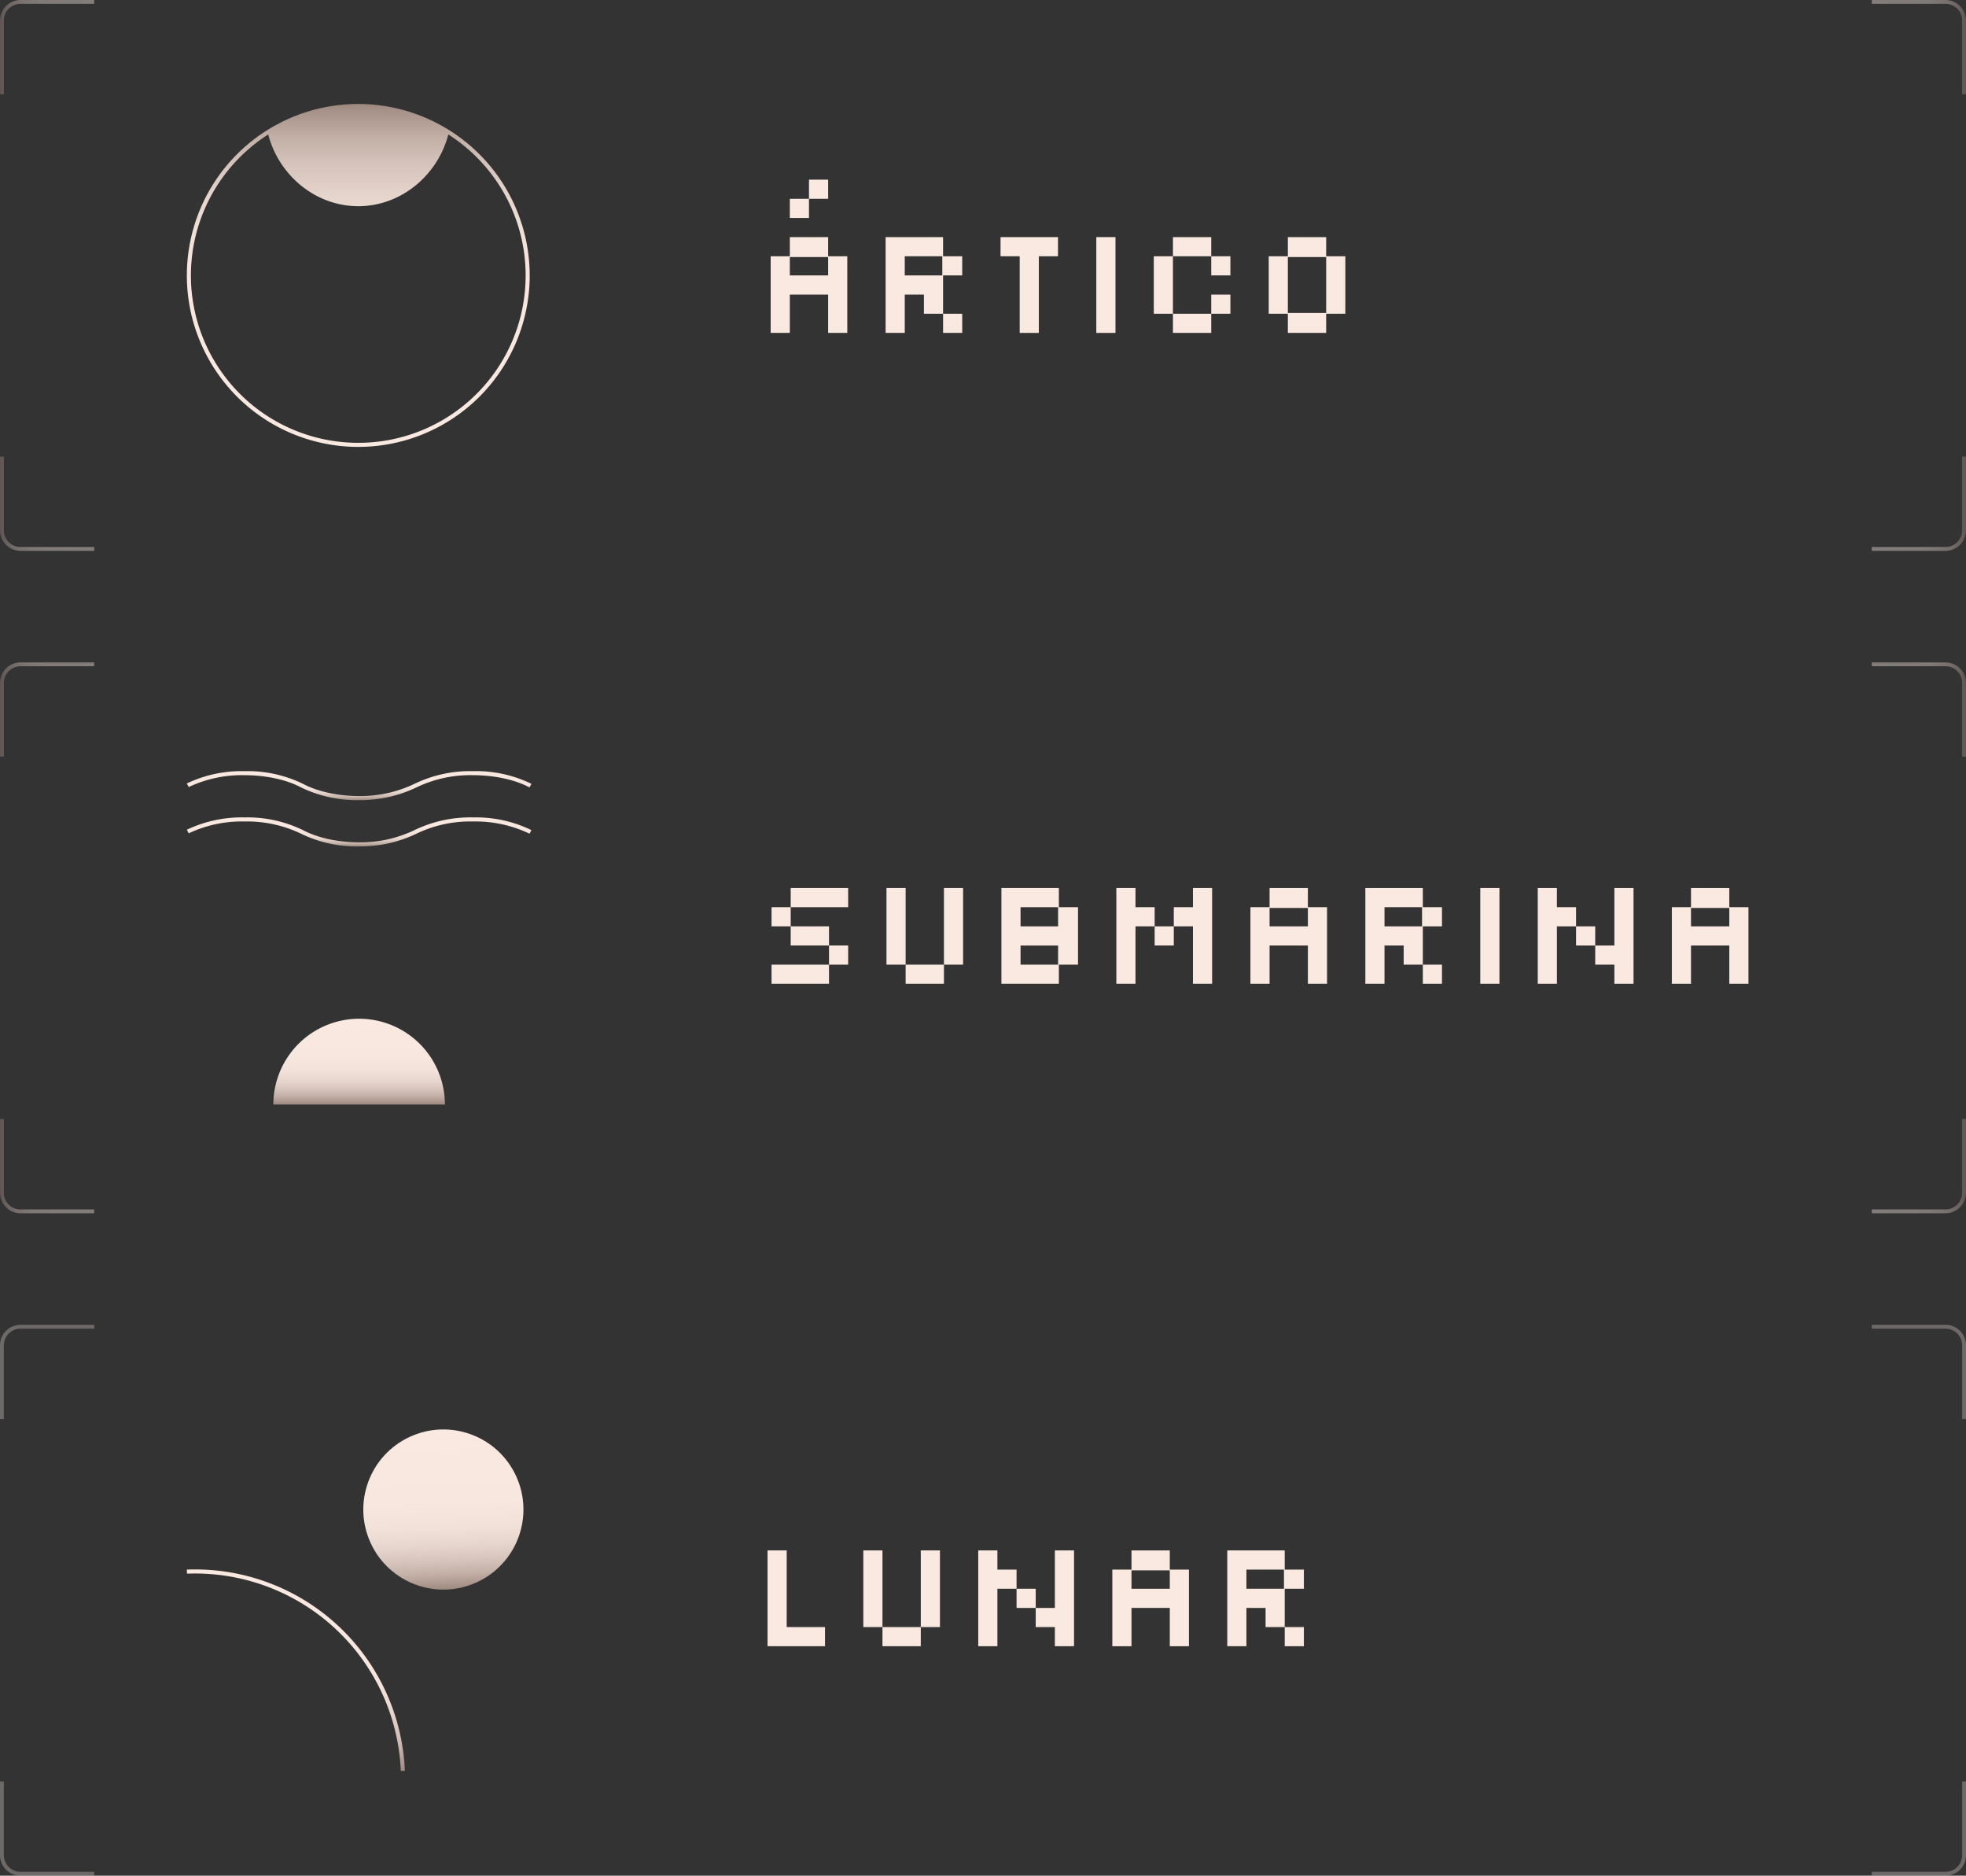 <svg xmlns="http://www.w3.org/2000/svg" xmlns:xlink="http://www.w3.org/1999/xlink" viewBox="0 0 511.2 487.6"><rect x="0" y="0" width="511.2" height="487.6" fill="#333333" stroke="none"/><defs><style>.a{opacity:0.4;}.b,.c,.d,.e,.i,.l,.m,.n,.o{fill:none;stroke-miterlimit:10;}.b{stroke:url(#a);}.c{stroke:url(#b);}.d{stroke:url(#c);}.e{stroke:url(#d);}.f{fill:#f9e9e1;}.g{fill:url(#e);}.h{opacity:0.3;}.i{stroke:#f9e9e1;}.j{fill:url(#f);}.k{fill:url(#g);}.l{stroke:url(#h);}.m{stroke:url(#i);}.n{stroke:url(#j);}.o{stroke:url(#k);}.p{fill:url(#l);}.q{fill:url(#m);}.r{fill:url(#n);}</style><linearGradient id="a" x1="-989.993" y1="4865.557" x2="-965.493" y2="4865.557" gradientTransform="translate(-965.493 4996.507) rotate(180)" gradientUnits="userSpaceOnUse"><stop offset="0.006" stop-color="#f9e9e1"/><stop offset="0.454" stop-color="#f7e7df"/><stop offset="0.615" stop-color="#f1e1d8"/><stop offset="0.73" stop-color="#e6d5cd"/><stop offset="0.823" stop-color="#d6c4bc"/><stop offset="0.903" stop-color="#c2afa6"/><stop offset="0.972" stop-color="#a9958b"/><stop offset="1" stop-color="#9d887e"/></linearGradient><linearGradient id="b" x1="-9073.3" y1="4865.557" x2="-9048.8" y2="4865.557" gradientTransform="matrix(1, 0, 0, -1, 9560, 4996.507)" xlink:href="#a"/><linearGradient id="c" x1="-8925.3" y1="490.25" x2="-8900.8" y2="490.25" gradientTransform="translate(9412 -478)" xlink:href="#a"/><linearGradient id="d" x1="-1767.993" y1="490.25" x2="-1743.493" y2="490.25" gradientTransform="matrix(-1, 0, 0, 1, -1743.493, -478)" xlink:href="#a"/><linearGradient id="e" x1="93.159" y1="27.025" x2="93.159" y2="116.175" gradientTransform="translate(186.318 143.2) rotate(180)" xlink:href="#a"/><linearGradient id="f" x1="157.724" y1="388.769" x2="157.724" y2="443.32" gradientTransform="matrix(0.999, -0.04, 0.04, 0.999, -97.321, 24.795)" xlink:href="#a"/><linearGradient id="g" x1="197.722" y1="355.023" x2="197.722" y2="396.657" gradientTransform="translate(76.442 -30.476) rotate(22.5)" xlink:href="#a"/><linearGradient id="h" x1="-989.993" y1="4693.357" x2="-965.493" y2="4693.357" xlink:href="#a"/><linearGradient id="i" x1="-9073.3" y1="4693.357" x2="-9048.8" y2="4693.357" gradientTransform="matrix(1, 0, 0, -1, 9560, 4996.507)" xlink:href="#a"/><linearGradient id="j" x1="-8925.3" y1="662.45" x2="-8900.8" y2="662.45" gradientTransform="translate(9412 -478)" xlink:href="#a"/><linearGradient id="k" x1="-1767.993" y1="662.45" x2="-1743.493" y2="662.45" gradientTransform="matrix(-1, 0, 0, 1, -1743.493, -478)" xlink:href="#a"/><linearGradient id="l" x1="93.382" y1="264.833" x2="93.382" y2="287.138" gradientTransform="matrix(1, 0, 0, 1, 0, 0)" xlink:href="#a"/><linearGradient id="m" x1="93.385" y1="200.462" x2="93.385" y2="208.002" gradientTransform="matrix(1, 0, 0, 1, 0, 0)" xlink:href="#a"/><linearGradient id="n" x1="93.385" y1="212.494" x2="93.385" y2="220.035" gradientTransform="matrix(1, 0, 0, 1, 0, 0)" xlink:href="#a"/></defs><title>stationsList</title><g class="a"><path class="b" d="M.5,118.7v19.172A4.828,4.828,0,0,0,5.328,142.7H24.5"/><path class="c" d="M510.7,118.7v19.172a4.828,4.828,0,0,1-4.828,4.828H486.7"/><path class="d" d="M510.7,24.5V5.328A4.828,4.828,0,0,0,505.872.5H486.7"/><path class="e" d="M.5,24.5V5.328A4.828,4.828,0,0,1,5.328.5H24.5"/></g><path class="f" d="M200.391,86.542V66.619h4.981v-4.98h9.961v4.98h4.981V86.542h-4.981V76.58h-9.961v9.962Zm4.981-29.885v-4.98h4.981v-4.98h4.98v4.98h-4.98v4.98Zm0,14.942h9.961V66.818h-9.961Z"/><path class="f" d="M230.275,86.542V61.638h14.942v4.98h4.981v4.98h-4.981v9.962h4.981v4.981h-4.981V81.561h-4.98V76.58h-4.98v9.962Zm4.981-14.942h9.762v-4.98H235.257Z"/><path class="f" d="M265.141,86.542V66.619h-4.981v-4.98h14.942v4.98h-4.981V86.542Z"/><path class="f" d="M285.064,86.542V61.638h4.981V86.542Z"/><path class="f" d="M304.987,86.542V81.561H300.006V66.619h4.981V81.561h9.961v4.981Zm9.961-14.942v-4.98h-9.961v-4.98h9.961v4.98h4.98v4.98Zm0,9.962V76.58h4.98v4.981Z"/><path class="f" d="M334.871,86.542V81.561H329.89V66.619h4.981v-4.98h9.961v4.98h4.98V81.561h-4.98v4.981Zm0-5.18h9.961V66.818h-9.961Z"/><path class="g" d="M93.159,27.025A44.575,44.575,0,1,0,137.734,71.6,44.625,44.625,0,0,0,93.159,27.025Zm0,88.09a43.496,43.496,0,0,1-23.413-80.166C72.426,45.393,81.879,53.6,93.159,53.6s20.733-8.207,23.413-18.651a43.496,43.496,0,0,1-23.413,80.166Z"/><g class="h"><path class="i" d="M510.7,463.1v19.172a4.828,4.828,0,0,1-4.828,4.828H486.7"/><path class="i" d="M510.7,368.9V349.728a4.828,4.828,0,0,0-4.828-4.828H486.7"/><path class="i" d="M.5,463.1v19.172A4.828,4.828,0,0,0,5.328,487.1H24.5"/><path class="i" d="M.5,368.9V349.728A4.828,4.828,0,0,1,5.328,344.9H24.5"/></g><path class="f" d="M199.576,427.954V403.05h4.981v19.923h9.961v4.98Z"/><path class="f" d="M229.461,427.954v-4.98h-4.981V403.05h4.981v19.923h9.961v4.98Zm9.961-4.98V403.05h4.98v19.923Z"/><path class="f" d="M254.364,427.954V403.05h4.981v4.98h4.981v4.98h4.981v4.981h4.98V403.05h4.981v24.903h-4.981v-4.98h-4.98v-4.981h-4.981v-4.981h-4.981v14.942Z"/><path class="f" d="M289.229,427.954V408.031h4.981v-4.98h9.961v4.98h4.981v19.923h-4.981v-9.962h-9.961v9.962Zm4.981-14.942h9.961V408.23h-9.961Z"/><path class="f" d="M319.114,427.954V403.05h14.942v4.98h4.98v4.98h-4.98v9.962h4.98v4.98h-4.98v-4.98h-4.981v-4.981h-4.981v9.962Zm4.981-14.942h9.762v-4.98h-9.762Z"/><path class="j" d="M48.584,408.031l.042,1.059a53.552,53.552,0,0,1,55.589,51.308l1.059-.043A54.613,54.613,0,0,0,48.584,408.031Z"/><circle class="k" cx="115.286" cy="392.42" r="20.817" transform="translate(-153.936 84.518) rotate(-24.794)"/><g class="a"><path class="l" d="M.5,290.9v19.172A4.828,4.828,0,0,0,5.328,314.9H24.5"/><path class="m" d="M510.7,290.9v19.172a4.828,4.828,0,0,1-4.828,4.828H486.7"/><path class="n" d="M510.7,196.7V177.528a4.828,4.828,0,0,0-4.828-4.828H486.7"/><path class="o" d="M.5,196.7V177.528A4.828,4.828,0,0,1,5.328,172.7H24.5"/></g><path class="f" d="M215.559,250.773v-4.982h-9.961v-4.98h-4.981V235.83h4.981V240.81h9.961v4.98H220.54v4.982Zm-14.942,4.98v-4.98h14.942v4.98Zm4.981-19.924v-4.981H220.54V235.83Z"/><path class="f" d="M235.483,255.754v-4.98h-4.981V230.849h4.981v19.924h9.961v4.98Zm9.961-4.98V230.849h4.98v19.924Z"/><path class="f" d="M260.385,255.754V230.849h14.942V235.83h4.98v14.943h-4.98v4.98Zm4.981-14.943h9.762V235.83h-9.762Zm0,9.963h9.762v-4.982h-9.762Z"/><path class="f" d="M290.27,255.754V230.849h4.981V235.83h4.981V240.81h4.98v4.98h-4.98v-4.98h-4.981v14.943Zm19.923,0V240.81h-4.981V235.83h4.981v-4.981h4.981v24.904Z"/><path class="f" d="M325.135,255.754V235.83h4.981v-4.981h9.961V235.83h4.98v19.924h-4.98v-9.963h-9.961v9.963Zm4.981-14.943h9.961v-4.781h-9.961Z"/><path class="f" d="M355.02,255.754V230.849h14.942V235.83h4.981V240.81h-4.981v9.963h4.981v4.98h-4.981v-4.98h-4.98v-4.982h-4.981v9.963Zm4.981-14.943h9.762V235.83h-9.762Z"/><path class="f" d="M384.905,255.754V230.849h4.981v24.904Z"/><path class="f" d="M399.847,255.754V230.849h4.981V235.83h4.98V240.81H414.79v4.98h4.98V230.849h4.981v24.904H419.77v-4.98h-4.98v-4.982h-4.981v-4.98h-4.98v14.943Z"/><path class="f" d="M434.712,255.754V235.83h4.981v-4.981h9.961V235.83h4.981v19.924h-4.981v-9.963H439.694v9.963ZM439.694,240.81h9.961v-4.781H439.694Z"/><path class="p" d="M93.382,264.833a22.305,22.305,0,0,0-22.305,22.305h44.609A22.304,22.304,0,0,0,93.382,264.833Z"/><path class="q" d="M63.585,201.522c5.556,0,10.913,1.158,14.697,3.178a32.997,32.997,0,0,0,15.195,3.302,33.599,33.599,0,0,0,15.002-3.4,32.205,32.205,0,0,1,14.512-3.081c5.556,0,10.913,1.158,14.697,3.178l.499-.935a32.997,32.997,0,0,0-15.195-3.302A33.263,33.263,0,0,0,107.99,203.663a32.519,32.519,0,0,1-14.513,3.28c-5.556,0-10.913-1.158-14.697-3.178a32.997,32.997,0,0,0-15.195-3.302,33.262,33.262,0,0,0-15.001,3.201l.488.94A32.206,32.206,0,0,1,63.585,201.522Z"/><path class="r" d="M107.99,215.695a32.513,32.513,0,0,1-14.513,3.281c-5.556,0-10.913-1.158-14.697-3.178a33.003,33.003,0,0,0-15.195-3.303,33.275,33.275,0,0,0-15.001,3.201l.488.94a32.219,32.219,0,0,1,14.512-3.081,32.395,32.395,0,0,1,14.697,3.179,32.997,32.997,0,0,0,15.195,3.302,33.593,33.593,0,0,0,15.002-3.401,32.218,32.218,0,0,1,14.512-3.081,32.395,32.395,0,0,1,14.697,3.179l.499-.935a33.003,33.003,0,0,0-15.195-3.303A33.275,33.275,0,0,0,107.99,215.695Z"/></svg>